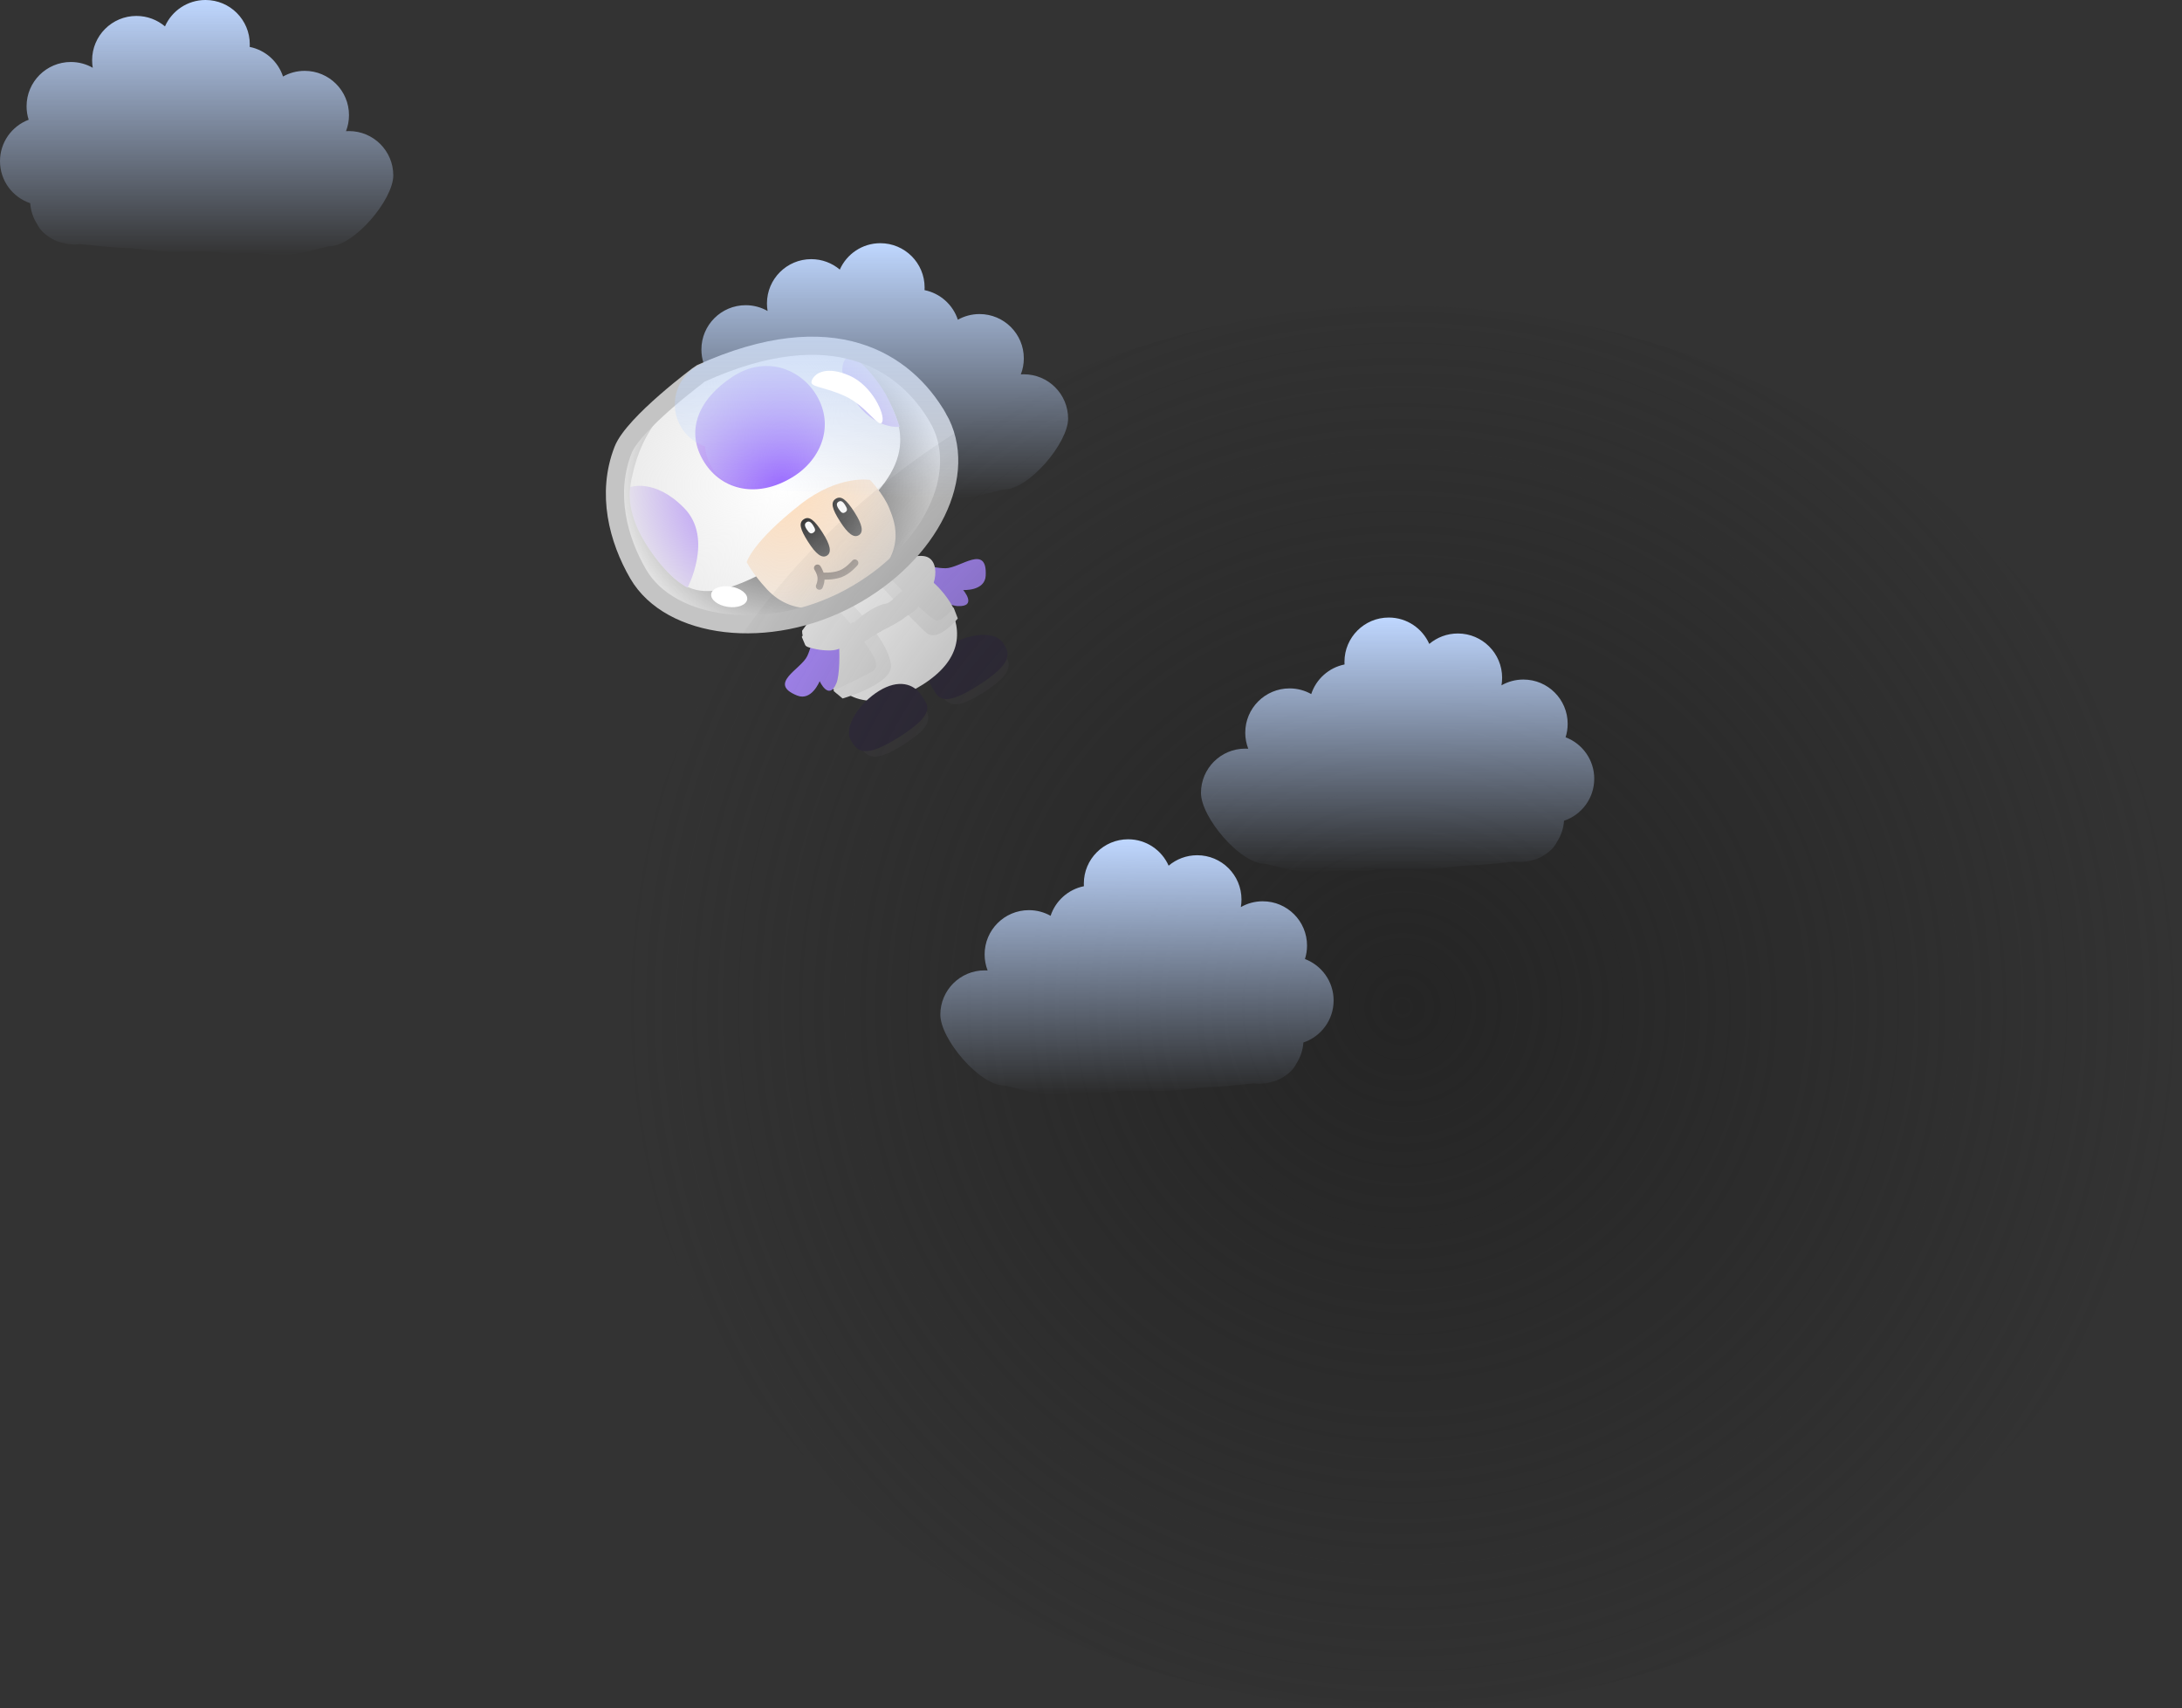 <svg version="1.1" xmlns="http://www.w3.org/2000/svg" xmlns:xlink="http://www.w3.org/1999/xlink" width="779.667" height="610.338" viewBox="0,0,779.667,610.338"><rect x="0" y="0" width="779.667" height="610.338" fill="#333333" stroke="none"/><defs><radialGradient cx="249.806" cy="171.451" r="59.714" gradientUnits="userSpaceOnUse" id="color-1"><stop offset="0" stop-color="#eaeaea" stop-opacity="0"/><stop offset="1" stop-color="#eaeaea"/></radialGradient><radialGradient cx="471.528" cy="357.99" r="278.5" gradientUnits="userSpaceOnUse" id="color-2"><stop offset="0" stop-color="#252525"/><stop offset="1" stop-color="#252525" stop-opacity="0"/></radialGradient><linearGradient x1="469.752" y1="218.818" x2="469.752" y2="310.067" gradientUnits="userSpaceOnUse" id="color-3"><stop offset="0" stop-color="#bfd7ff"/><stop offset="1" stop-color="#bfd7ff" stop-opacity="0"/></linearGradient><linearGradient x1="376.623" y1="298.057" x2="376.623" y2="389.307" gradientUnits="userSpaceOnUse" id="color-4"><stop offset="0" stop-color="#bfd7ff"/><stop offset="1" stop-color="#bfd7ff" stop-opacity="0"/></linearGradient><linearGradient x1="40.623" y1="-1.849" x2="40.623" y2="89.401" gradientUnits="userSpaceOnUse" id="color-5"><stop offset="0" stop-color="#bfd7ff"/><stop offset="1" stop-color="#bfd7ff" stop-opacity="0"/></linearGradient><linearGradient x1="281.752" y1="85.057" x2="281.752" y2="176.307" gradientUnits="userSpaceOnUse" id="color-6"><stop offset="0" stop-color="#bfd7ff"/><stop offset="1" stop-color="#bfd7ff" stop-opacity="0"/></linearGradient></defs><g transform="translate(29.639,1.849)"><g data-paper-data="{&quot;isPaintingLayer&quot;:true}" fill-rule="nonzero" stroke-linejoin="miter" stroke-miterlimit="10" stroke-dasharray="" stroke-dashoffset="0" style="mix-blend-mode: normal"><g><g data-paper-data="{&quot;index&quot;:null}" stroke="none" stroke-width="0" stroke-linecap="butt"><path d="M329.445,231.956c2.738,4.286 1.717,7.609 -7.522,13.54c-7.43,4.601 -11.575,6.07 -14.666,1.735c-2.01,-2.819 1.832,-8.606 7.971,-12.527c6.138,-3.921 12.354,-5.664 14.217,-2.748z" data-paper-data="{&quot;origPos&quot;:null}" fill="#3a393b"/><path d="M328.877,228.049c2.146,3.359 3.876,6.82 -8.777,14.902c-13.239,8.457 -14.433,4.378 -16.579,1.019c-2.864,-4.483 -1.871,-10.114 4.769,-14.553c6.64,-4.439 17.274,-6.553 20.587,-1.368z" data-paper-data="{&quot;origPos&quot;:null}" fill="#2f2a3b"/></g><path d="M312.6,214.724c-5.506,-0.239 -28.325,-11.701 -21.222,-15.303c2.586,-1.311 11.361,1.802 16.873,1.78c5.229,-0.021 14.939,-8.888 14.315,2.676c-0.3,5.562 -8.044,5.111 -8.044,5.111c0,0 5.222,6.047 -1.922,5.736z" data-paper-data="{&quot;origRot&quot;:0,&quot;index&quot;:null}" fill="#aa8afc" stroke="none" stroke-width="0" stroke-linecap="butt"/><g stroke="none" stroke-width="0" stroke-linecap="butt"><path d="M287.029,140.087c8.728,14.154 8.853,29.231 -22.762,49.964c-39.277,25.758 -48.141,24.265 -61.353,4.341c-5.168,-7.794 -8.687,-16.362 -6.979,-24.741c4.002,-19.629 13.587,-27.763 28.64,-37.378c22.539,-14.397 46.087,-18.728 62.453,7.814z" data-paper-data="{&quot;origPos&quot;:null}" fill="#ffffff"/><path d="M261.331,138.171c7.734,11.347 2.67,24.045 -7.666,30.405c-12.822,7.89 -25.341,4.64 -31.586,-5.137c-7.302,-11.431 -1.775,-22.952 9.954,-30.634c12.016,-7.87 23.844,-2.637 29.299,5.366z" fill="#9966ff"/><path d="M214.856,179.728c10.509,10.764 1.175,28.418 1.175,28.418c0,0 -7.419,-3.276 -15.463,-16.581c-6.834,-11.305 -5.013,-19.354 -5.013,-19.354c0,0 8.792,-3.247 19.301,7.517z" data-paper-data="{&quot;origRot&quot;:0}" fill="#9966ff"/><path d="M273.691,125.349c0,0 4.71,0.703 12.076,11.887c3.243,4.923 6.068,13.419 6.068,13.419c0,0 -9.093,1.287 -16.411,-9.94c-8.023,-12.35 -1.733,-15.366 -1.733,-15.366z" fill="#9966ff"/></g><g stroke="none" stroke-width="0" stroke-linecap="butt"><path d="M309.103,214.21c6.072,9.506 0.509,20.35 -10.779,27.56c-11.288,7.211 -24.027,8.058 -30.099,-1.448c-4.047,-6.336 -5.31,-12.991 -3.709,-20.337c1.694,-7.772 3.559,-10.051 10.123,-14.244c0,0 8.659,-7.398 16.416,-4.773c6.85,2.318 11.976,3.737 18.048,13.242z" data-paper-data="{&quot;origPos&quot;:null}" fill="#fcfcfc"/><path d="M309.419,214.158c5.233,9.992 4.149,19.98 -9.235,28.552c-12.684,8.123 -26.161,8.208 -32.317,-2.01c-1.494,-1.908 -2.629,-4.581 -2.629,-4.581c0,0 14.287,-8.925 20.852,-13.118l20.302,-13.229c0,0 1.773,1.992 3.027,4.386z" data-paper-data="{&quot;origPos&quot;:null}" fill="#ffffff"/></g><g data-paper-data="{&quot;origPos&quot;:null}" stroke="none" stroke-width="0" stroke-linecap="butt"><path d="M285.701,238.117c-1.638,2.52 -16.178,7.947 -16.178,7.947c0,0 -6.233,-6.159 -7.249,-14.041c-1.5,-11.636 5.071,-19.748 5.071,-19.748c0,0 22.523,19.885 18.356,25.842z" data-paper-data="{&quot;origPos&quot;:null}" fill="#eaeaea"/><path d="M271.442,247.739l-3.313,-2.762c0,0 8.876,-4.14 13.767,-6.823c3.684,-2.021 0.24,-6.795 -6.123,-15.206c-5.854,-7.738 -11.245,-10.79 -11.245,-10.79l5.085,-3.248c0,0 18.208,16.569 19.119,26.956c0.592,6.752 -17.29,11.873 -17.29,11.873z" data-paper-data="{&quot;origPos&quot;:null}" fill="#f1f1f1"/></g><path d="M263.24,241.547c0,0 -2.846,7.216 -8.019,5.15c-10.754,-4.296 1.373,-9.377 3.59,-14.113c2.337,-4.992 3.202,-14.263 5.479,-16.058c6.255,-4.931 7.061,20.592 4.963,25.689c-2.722,6.613 -6.013,-0.667 -6.013,-0.667z" data-paper-data="{&quot;origRot&quot;:0}" fill="#aa8afc" stroke="none" stroke-width="0" stroke-linecap="butt"/><g data-paper-data="{&quot;index&quot;:null}" stroke="none" stroke-width="0" stroke-linecap="butt"><path d="M283.318,200.291c0,0 9.91,-2.179 18.914,4.665c6.098,4.635 8.933,10.751 8.933,10.751c0,0 -3.209,7.809 -5.678,7.912c-11.878,-6.623 -22.169,-23.328 -22.169,-23.328z" data-paper-data="{&quot;origPos&quot;:null}" fill="#eaeaea"/><path d="M280.652,202.649l3.459,-2.407c0,0 18.48,19.871 21.122,19.63c2.499,-0.228 5.868,-4.638 5.868,-4.638l1.498,3.921c0,0 -6.833,8.432 -10.968,5.294c-3.389,-2.571 -20.978,-21.801 -20.978,-21.801z" data-paper-data="{&quot;origPos&quot;:null}" fill="#f1f1f1"/></g><g data-paper-data="{&quot;index&quot;:null}" stroke="none" stroke-width="0" stroke-linecap="butt"><path d="M277.927,265.259c-1.863,-2.917 2.332,-7.824 8.47,-11.745c6.139,-3.921 13.005,-4.974 14.717,-1.965c2.633,4.628 -0.442,7.77 -7.74,12.578c-9.266,5.889 -12.71,5.418 -15.447,1.132z" data-paper-data="{&quot;origPos&quot;:null}" fill="#3a393b"/><path d="M284.518,244.999c6.819,-4.158 12.346,-2.692 15.21,1.791c2.146,3.359 5.345,6.157 -7.895,14.614c-12.653,8.082 -15.066,5.057 -17.211,1.698c-3.312,-5.185 3.077,-13.945 9.896,-18.104z" data-paper-data="{&quot;origPos&quot;:null}" fill="#2f2a3b"/></g><g><path d="M277.415,209.362c-9.733,6.927 -23.426,9.638 -32.965,-0.603c-5.262,-5.648 -7.279,-9.74 -7.279,-9.74c0,0 1.863,-7.031 19.138,-20.597c13.692,-10.752 24.926,-8.776 24.926,-8.776c0,0 4.854,5.013 6.912,10.199c2.058,5.186 7.014,16.887 -10.732,29.517z" fill="#ffdebd" stroke="none" stroke-width="0" stroke-linecap="butt"/><path d="M275.818,199.309c0,0 -2.351,2.869 -5.182,3.91c-2.869,1.054 -6.477,0.78 -6.477,0.78" fill="none" stroke="#564031" stroke-width="2.5" stroke-linecap="round"/><path d="M262.461,201.121c0,0 0.993,1.442 1.225,3.024c0.271,1.847 -0.542,3.5 -0.542,3.5" fill="none" stroke="#564031" stroke-width="2.5" stroke-linecap="round"/><g stroke="none" stroke-width="0" stroke-linecap="butt"><path d="M257.58,183.691c1.941,-1.24 3.817,0.291 6.725,4.844c2.702,4.23 3.336,7.009 1.568,8.139c-1.769,1.13 -3.92,-0.453 -6.725,-4.844c-2.908,-4.553 -3.508,-6.899 -1.568,-8.139z" fill="#000000"/><path d="M260.871,185.829c0.811,1.269 1.09,2.037 0.104,2.666c-0.93,0.594 -1.466,0.146 -2.358,-1.188c-0.982,-1.471 -0.665,-2.162 -0.038,-2.562c0.627,-0.401 1.339,-0.406 2.291,1.084z" fill="#ffffff"/></g><g stroke="none" stroke-width="0" stroke-linecap="butt"><path d="M268.985,176.387c1.941,-1.24 3.817,0.291 6.725,4.844c2.702,4.23 3.336,7.009 1.568,8.139c-1.769,1.13 -3.92,-0.453 -6.725,-4.844c-2.908,-4.553 -3.508,-6.899 -1.568,-8.139z" fill="#000000"/><path d="M272.276,178.525c0.811,1.269 1.09,2.037 0.104,2.666c-0.93,0.594 -1.466,0.146 -2.358,-1.188c-0.982,-1.471 -0.665,-2.162 -0.038,-2.562c0.627,-0.401 1.339,-0.406 2.291,1.084z" fill="#ffffff"/></g></g></g><path d="M294.724,197.287c1.878,-0.238 4.493,-0.77 6.309,-0.316c6.525,1.631 3.074,15.162 -2.429,14.702c0.252,0.969 0.203,2.133 -0.215,3.385c-0.367,1.101 -3.211,2.591 -4.078,3.279c-4.353,3.454 -9.67,5.131 -14.105,8.516c-0.963,0.735 -4.927,2.872 -5.998,0.999c-0.608,-0.359 -1.112,-0.874 -1.459,-1.489c-0.163,0.783 -0.555,1.482 -1.102,2.024c-0.059,0.135 -0.122,0.274 -0.19,0.415c-1.337,2.801 -8.684,1.566 -10.199,1.155c-0.757,-0.205 -2.977,-0.558 -3.206,-1.372l-1.194,-2.851c0.111,-0.148 0.214,-0.308 0.312,-0.475c-0.131,-0.524 -0.201,-1.101 -0.201,-1.725c0,-0.011 5.933,-8.271 6.446,-8.515c0.849,-0.404 3.803,-1.01 4.41,0.053c0.283,0.167 0.543,0.367 0.775,0.596c1.65,0.914 1.131,3.095 2.404,5.11c0.225,0.356 0.863,1.7 1.319,2.8c0.342,-1.628 1.674,-2.891 3.338,-3.132c3.376,-3.103 8.148,-6.195 11.11,-6.573c2.231,-0.285 4.28,-3.92 6.476,-4.628c0.614,-0.198 1.19,-0.294 1.723,-0.301c-0.204,-1.142 0.511,-2.353 0.728,-3.73c0.003,-0.019 0.005,-0.037 0.006,-0.053c-0.628,0.411 -1.38,0.65 -2.186,0.65c-2.209,0 -4,-1.791 -4,-4c0,-1.468 0.791,-2.751 1.969,-3.447c0.879,-0.594 1.993,-0.918 3.238,-1.076z" fill="#eaeaea" stroke="none" stroke-width="0.5" stroke-linecap="butt"/><path d="M305.499,147.43c11.519,19.891 -2.556,48.679 -31.436,64.302c-28.88,15.622 -64.186,11.362 -75.705,-8.529c-7.121,-12.296 -11.452,-28.629 -5.378,-44.222c3.751,-9.63 27.603,-27.316 27.695,-27.358c47.684,-21.648 73.34,-4.022 84.823,15.807z" fill="url(#color-1)" stroke="#c4c4c4" stroke-width="6.5" stroke-linecap="butt"/><path d="M750.028,357.99c0,138.347 -124.689,250.5 -278.5,250.5c-153.811,0 -278.5,-112.153 -278.5,-250.5c0,-138.347 124.689,-250.5 278.5,-250.5c153.811,0 278.5,112.153 278.5,250.5z" fill="url(#color-2)" stroke="none" stroke-width="0" stroke-linecap="butt"/><path d="M521.341,304.193c-1.149,0.662 -2.277,1.069 -3.398,1.325c-1.431,0.425 -2.946,0.653 -4.514,0.653c-0.628,0 -1.247,-0.037 -1.855,-0.108c-0.479,0.025 -0.963,0.059 -1.451,0.108c-6.002,0.601 -9.395,1.026 -15.157,1.266c-5.194,0.216 -10.52,1.239 -15.719,1.266c-5.348,0.028 -10.698,-0.111 -16.045,0c-1.963,0.041 -1.929,0.593 -4.211,0.633c-3.871,0.068 -7.744,-0.108 -11.614,0c-2.341,0.065 -4.728,0.732 -7.124,0.732c-6.967,0 -16.814,-3.264 -17.975,-3.264c-8.74,0 -22.788,-16.58 -22.788,-25.32c0,-8.74 7.085,-15.825 15.825,-15.825c0.36,0 0.717,0.012 1.07,0.036c-0.691,-1.777 -1.07,-3.711 -1.07,-5.733c0,-8.74 7.085,-15.825 15.825,-15.825c2.815,0 5.459,0.735 7.749,2.024c1.757,-5.353 6.293,-9.447 11.902,-10.575c-0.018,-0.312 -0.028,-0.627 -0.028,-0.944c0,-8.74 7.085,-15.825 15.825,-15.825c6.464,0 12.022,3.875 14.479,9.429c2.756,-2.328 6.318,-3.732 10.208,-3.732c8.74,0 15.825,7.085 15.825,15.825c0,0.92 -0.079,1.823 -0.229,2.7c2.308,-1.316 4.979,-2.067 7.825,-2.067c8.74,0 15.825,7.085 15.825,15.825c0,1.678 -0.261,3.294 -0.745,4.812c5.984,2.258 10.24,8.037 10.24,14.811c0,6.982 -4.522,12.909 -10.797,15.01c-0.186,2.747 -1.073,5.302 -2.483,7.487c-0.978,1.963 -2.495,3.606 -5.393,5.276z" data-paper-data="{&quot;index&quot;:null}" fill="url(#color-3)" stroke="none" stroke-width="0.5" stroke-linecap="butt"/><path d="M428.212,383.432c-1.149,0.662 -2.277,1.069 -3.398,1.325c-1.431,0.425 -2.946,0.653 -4.514,0.653c-0.628,0 -1.247,-0.037 -1.855,-0.108c-0.479,0.025 -0.963,0.059 -1.451,0.108c-6.002,0.601 -9.395,1.026 -15.157,1.266c-5.194,0.216 -10.52,1.239 -15.719,1.266c-5.348,0.028 -10.698,-0.111 -16.045,0c-1.963,0.041 -1.929,0.593 -4.211,0.633c-3.871,0.068 -7.744,-0.108 -11.614,0c-2.341,0.065 -4.728,0.732 -7.124,0.732c-6.967,0 -16.814,-3.264 -17.975,-3.264c-8.74,0 -22.788,-16.58 -22.788,-25.32c0,-8.74 7.085,-15.825 15.825,-15.825c0.36,0 0.717,0.012 1.07,0.036c-0.691,-1.777 -1.07,-3.711 -1.07,-5.733c0,-8.74 7.085,-15.825 15.825,-15.825c2.815,0 5.459,0.735 7.749,2.024c1.757,-5.353 6.293,-9.447 11.902,-10.575c-0.018,-0.312 -0.028,-0.627 -0.028,-0.944c0,-8.74 7.085,-15.825 15.825,-15.825c6.464,0 12.022,3.875 14.479,9.429c2.756,-2.328 6.318,-3.732 10.208,-3.732c8.74,0 15.825,7.085 15.825,15.825c0,0.92 -0.079,1.823 -0.229,2.7c2.308,-1.316 4.979,-2.067 7.825,-2.067c8.74,0 15.825,7.085 15.825,15.825c0,1.678 -0.261,3.294 -0.745,4.812c5.984,2.258 10.24,8.037 10.24,14.811c0,6.982 -4.522,12.909 -10.797,15.01c-0.186,2.747 -1.073,5.302 -2.483,7.487c-0.978,1.963 -2.495,3.606 -5.393,5.276z" data-paper-data="{&quot;index&quot;:null}" fill="url(#color-4)" stroke="none" stroke-width="0.5" stroke-linecap="butt"/><path d="M-10.965,83.526c-2.897,-1.669 -4.414,-3.312 -5.393,-5.276c-1.411,-2.185 -2.298,-4.74 -2.483,-7.487c-6.275,-2.101 -10.797,-8.027 -10.797,-15.01c0,-6.774 4.256,-12.553 10.24,-14.811c-0.484,-1.517 -0.745,-3.134 -0.745,-4.812c0,-8.74 7.085,-15.825 15.825,-15.825c2.847,0 5.518,0.752 7.825,2.067c-0.151,-0.877 -0.229,-1.78 -0.229,-2.7c0,-8.74 7.085,-15.825 15.825,-15.825c3.89,0 7.452,1.404 10.208,3.732c2.457,-5.554 8.015,-9.429 14.479,-9.429c8.74,0 15.825,7.085 15.825,15.825c0,0.317 -0.009,0.632 -0.028,0.944c5.609,1.128 10.144,5.221 11.902,10.575c2.29,-1.289 4.934,-2.024 7.749,-2.024c8.74,0 15.825,7.085 15.825,15.825c0,2.022 -0.379,3.955 -1.07,5.733c0.354,-0.024 0.711,-0.036 1.07,-0.036c8.74,0 15.825,7.085 15.825,15.825c0,8.74 -14.048,25.32 -22.788,25.32c-1.161,0 -11.008,3.264 -17.975,3.264c-2.396,0 -4.784,-0.666 -7.124,-0.732c-3.87,-0.108 -7.743,0.068 -11.614,0c-2.282,-0.04 -2.248,-0.592 -4.211,-0.633c-5.347,-0.111 -10.696,0.028 -16.045,0c-5.199,-0.027 -10.524,-1.05 -15.719,-1.266c-5.761,-0.24 -9.154,-0.665 -15.157,-1.266c-0.489,-0.049 -0.972,-0.082 -1.451,-0.108c-0.609,0.071 -1.228,0.108 -1.855,0.108c-1.569,0 -3.084,-0.228 -4.514,-0.653c-1.121,-0.256 -2.249,-0.663 -3.398,-1.325z" data-paper-data="{&quot;index&quot;:null}" fill="url(#color-5)" stroke="none" stroke-width="0.5" stroke-linecap="butt"/><path d="M230.164,170.432c-2.897,-1.669 -4.414,-3.312 -5.393,-5.276c-1.411,-2.185 -2.298,-4.74 -2.483,-7.487c-6.275,-2.101 -10.797,-8.027 -10.797,-15.01c0,-6.774 4.256,-12.553 10.24,-14.811c-0.484,-1.517 -0.745,-3.134 -0.745,-4.812c0,-8.74 7.085,-15.825 15.825,-15.825c2.847,0 5.518,0.752 7.825,2.067c-0.151,-0.877 -0.229,-1.78 -0.229,-2.7c0,-8.74 7.085,-15.825 15.825,-15.825c3.89,0 7.452,1.404 10.208,3.732c2.457,-5.554 8.015,-9.429 14.479,-9.429c8.74,0 15.825,7.085 15.825,15.825c0,0.317 -0.009,0.632 -0.028,0.944c5.609,1.128 10.144,5.221 11.902,10.575c2.29,-1.289 4.934,-2.024 7.749,-2.024c8.74,0 15.825,7.085 15.825,15.825c0,2.022 -0.379,3.955 -1.07,5.733c0.354,-0.024 0.711,-0.036 1.07,-0.036c8.74,0 15.825,7.085 15.825,15.825c0,8.74 -14.048,25.32 -22.788,25.32c-1.161,0 -11.008,3.264 -17.975,3.264c-2.396,0 -4.784,-0.666 -7.124,-0.732c-3.87,-0.108 -7.743,0.068 -11.614,0c-2.282,-0.04 -2.248,-0.592 -4.211,-0.633c-5.347,-0.111 -10.696,0.028 -16.045,0c-5.199,-0.027 -10.524,-1.05 -15.719,-1.266c-5.761,-0.24 -9.154,-0.665 -15.157,-1.266c-0.489,-0.049 -0.972,-0.082 -1.451,-0.108c-0.609,0.071 -1.228,0.108 -1.855,0.108c-1.569,0 -3.084,-0.228 -4.514,-0.653c-1.121,-0.256 -2.249,-0.663 -3.398,-1.325z" data-paper-data="{&quot;index&quot;:null}" fill="url(#color-6)" stroke="none" stroke-width="0.5" stroke-linecap="butt"/><path d="M285.586,148.941c-1.142,2.615 -5.603,-5.902 -13.701,-9.439c-8.098,-3.537 -12.55,-2.913 -11.408,-5.528c1.142,-2.615 5.328,-5.129 13.426,-1.593c8.098,3.537 12.824,13.945 11.682,16.56z" fill="#ffffff" stroke="none" stroke-width="0" stroke-linecap="butt"/><path d="M237.338,212.359c-0.306,2.002 -3.431,3.185 -6.979,2.643c-3.549,-0.542 -6.178,-2.604 -5.872,-4.606c0.306,-2.002 3.431,-3.185 6.979,-2.643c3.549,0.542 6.178,2.604 5.872,4.606z" fill="#ffffff" stroke="none" stroke-width="0" stroke-linecap="butt"/></g></g></svg>